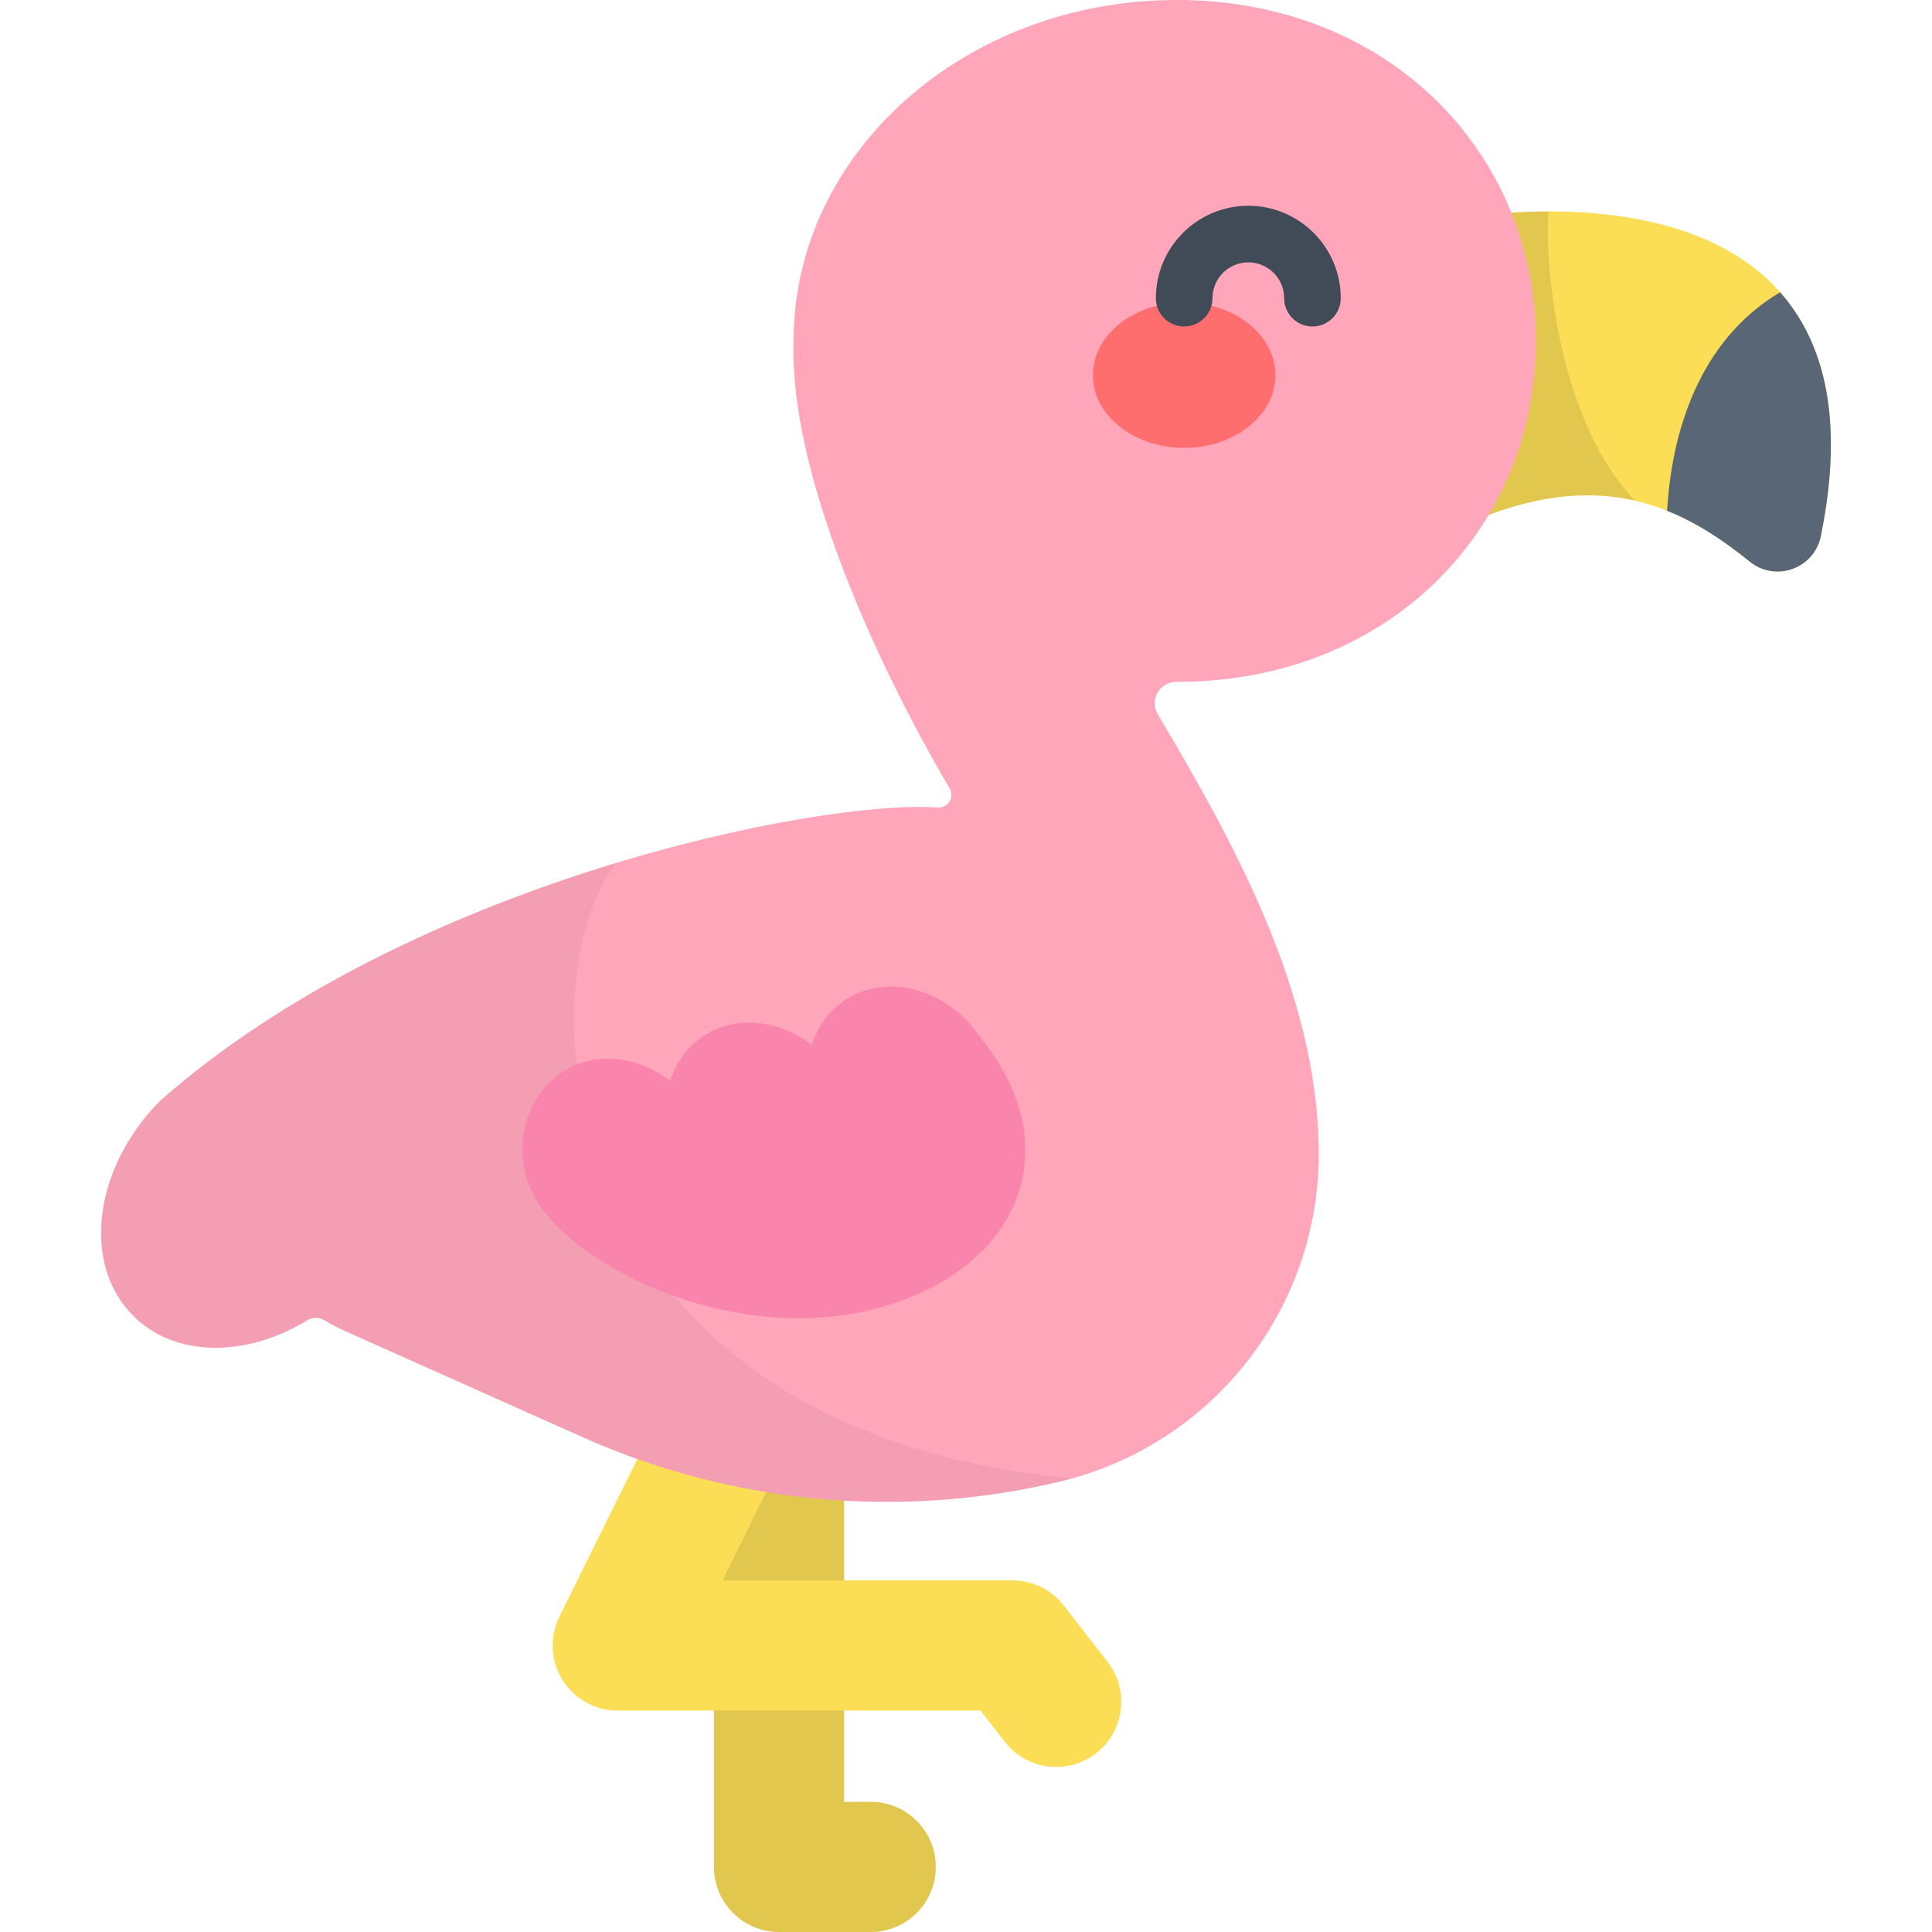 <?xml version="1.0" encoding="iso-8859-1"?>
<!-- Generator: Adobe Illustrator 19.0.0, SVG Export Plug-In . SVG Version: 6.00 Build 0)  -->
<svg version="1.1" id="Capa_1" xmlns="http://www.w3.org/2000/svg" xmlns:xlink="http://www.w3.org/1999/xlink" x="0px" y="0px"
	 viewBox="0 0 512 512" style="enable-background:new 0 0 512 512;" xml:space="preserve">
<path style="fill:#FBDD56;" d="M230.749,512h-24.298c-9.525,0-17.247-7.722-17.247-17.247v-114.08
	c0-9.525,7.722-17.247,17.247-17.247s17.247,7.722,17.247,17.247v96.833h7.051c9.525,0,17.247,7.722,17.247,17.247
	C247.995,504.278,240.273,512,230.749,512z"/>
<path style="opacity:0.1;enable-background:new    ;" d="M230.749,512h-24.298c-9.525,0-17.247-7.722-17.247-17.247v-114.08
	c0-9.525,7.722-17.247,17.247-17.247s17.247,7.722,17.247,17.247v96.833h7.051c9.525,0,17.247,7.722,17.247,17.247
	C247.995,504.278,240.273,512,230.749,512z"/>
<g>
	<path style="fill:#FBDD56;" d="M279.911,468.265c-5.152,0.001-10.248-2.297-13.647-6.685l-6.396-8.256h-96.162
		c-5.963,0-11.503-3.08-14.651-8.146c-3.146-5.066-3.453-11.398-0.809-16.744l45.233-91.5c4.22-8.538,14.56-12.038,23.103-7.818
		c8.539,4.221,12.039,14.565,7.817,23.104l-32.928,66.61h76.853c5.333,0,10.368,2.468,13.635,6.685l11.574,14.941
		c5.833,7.53,4.458,18.363-3.073,24.196C287.319,467.086,283.601,468.265,279.911,468.265z"/>
	<path style="fill:#FBDD56;" d="M380.244,58.741c45.15-7.884,120.037-3.589,102.299,83.315c-1.769,8.667-12.058,12.303-18.919,6.719
		c-20.991-17.085-44.614-26.077-82.871-6.117L380.244,58.741z"/>
</g>
<path style="opacity:0.1;enable-background:new    ;" d="M410.447,56.034c-10.611,0.004-21.022,1.103-30.202,2.706l0.509,83.917
	c21.416-11.174,38.245-13.27,52.594-9.958C412.369,111.071,409.211,67.741,410.447,56.034z"/>
<path style="fill:#FFA6BB;" d="M407.025,90.354C407.025,40.453,367.941,0,311.856,0c-56.084,0-101.55,40.453-101.55,90.354
	c-1.164,33.768,20.537,83.159,41.316,118.526c0.011,0.019,0.022,0.038,0.033,0.057c1.375,2.34-0.442,5.243-3.15,5.058
	c-32.137-2.198-140.645,19.886-206.117,77.778c-17.658,17.83-20.791,43.357-6.999,57.017c11.137,11.03,29.902,10.947,46.012,1.121
	c1.421-0.867,3.2-0.868,4.625-0.008c1.792,1.083,3.663,2.064,5.608,2.933l62.657,27.981c39.762,17.757,84.271,21.905,126.63,11.803
	l0,0c40.203-9.589,68.571-45.517,68.571-86.848l0,0c0-0.009,0-0.018,0-0.027c-0.01-43.306-24.143-85.169-42.686-116.489
	c-2.251-3.802,0.526-8.551,4.945-8.547c0.035,0,0.07,0,0.105,0C367.941,180.708,407.025,140.255,407.025,90.354z"/>
<path style="opacity:0.05;enable-background:new    ;" d="M163.384,228.667c-40.713,12.336-86.742,32.817-120.996,63.105
	c-17.658,17.83-20.792,43.357-6.999,57.017c11.137,11.03,29.902,10.947,46.012,1.121c1.421-0.867,3.2-0.868,4.625-0.008
	c1.793,1.083,3.663,2.064,5.608,2.933l62.657,27.981c39.762,17.757,84.271,21.905,126.63,11.803l0,0
	c1.05-0.25,2.088-0.529,3.121-0.815C143.939,378.553,138.997,259.215,163.384,228.667z"/>
<path style="fill:#596675;" d="M471.75,77.45c-21.995,13.034-28.836,38.102-29.949,57.921c7.844,3.132,14.99,7.852,21.855,13.437
	c6.83,5.557,17.113,1.927,18.876-6.7C488.866,111.117,483.42,90.633,471.75,77.45z"/>
<ellipse style="fill:#FF6E6E;" cx="313.81" cy="99.42" rx="24.19" ry="19.264"/>
<path style="fill:#414B58;" d="M347.815,86.527c-4.143,0-7.5-3.358-7.5-7.5c0-5.238-4.262-9.5-9.5-9.5
	c-5.237,0-9.499,4.261-9.499,9.5c0,4.142-3.357,7.5-7.5,7.5s-7.5-3.358-7.5-7.5c0-13.509,10.99-24.5,24.499-24.5
	c13.51,0,24.5,10.99,24.5,24.5C355.315,83.169,351.957,86.527,347.815,86.527z"/>
<path style="fill:#F985AC;" d="M259.686,274.768c-8.768-12.859-24.887-17.14-36.001-9.561c-4.177,2.848-7.052,6.967-8.55,11.681
	c-8.857-6.755-20.4-7.969-28.971-2.125c-4.177,2.849-7.053,6.967-8.55,11.681c-8.857-6.755-20.4-7.969-28.97-2.125
	c-11.115,7.579-14.012,24.885-4.248,37.006c14.443,17.929,52.902,34.336,87.129,25.619
	C269.961,337.154,283.958,304.417,259.686,274.768z"/>
<g>
</g>
<g>
</g>
<g>
</g>
<g>
</g>
<g>
</g>
<g>
</g>
<g>
</g>
<g>
</g>
<g>
</g>
<g>
</g>
<g>
</g>
<g>
</g>
<g>
</g>
<g>
</g>
<g>
</g>
</svg>
